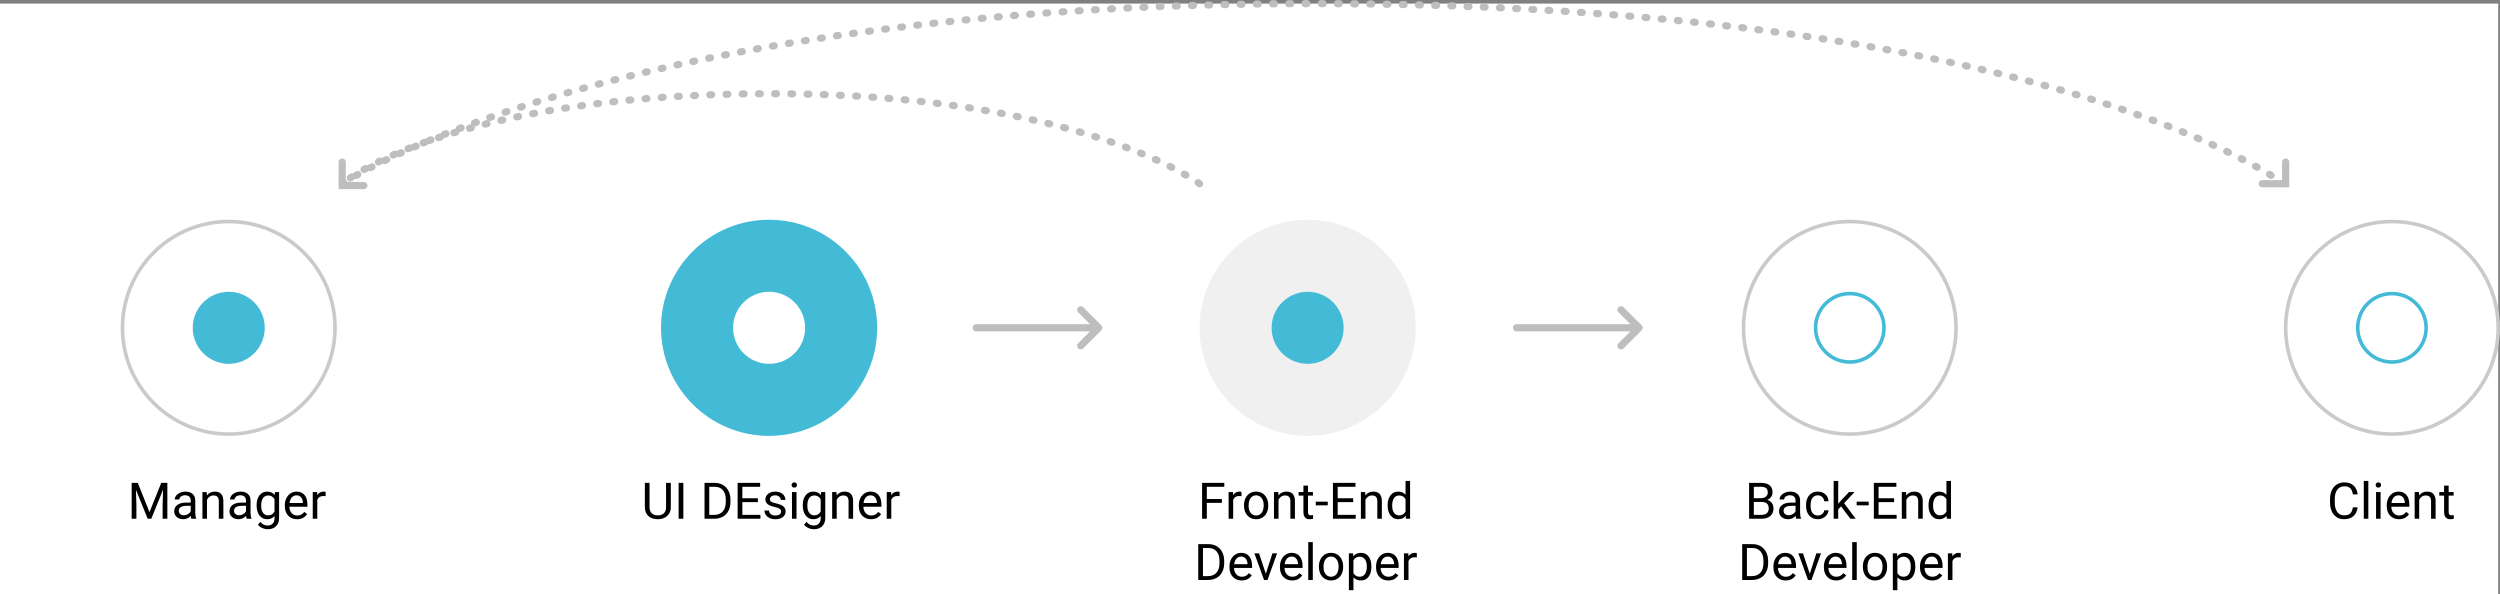 <svg width="694" height="165" viewBox="0 0 694 165" fill="none" xmlns="http://www.w3.org/2000/svg">
<rect x="0" y="0" width="694" height="165" fill="#808080" stroke="none"/>
<rect width="693.5" height="164" transform="translate(0 1)" fill="white"/>
<circle cx="513.5" cy="91" r="29.5" stroke="#CACACA"/>
<circle cx="513.5" cy="91" r="9.5" stroke="#43BAD6"/>
<circle cx="664" cy="91" r="29.5" stroke="#CACACA"/>
<circle cx="664" cy="91" r="9.5" stroke="#43BAD6"/>
<path d="M654.477 140.842C654.354 141.895 653.964 142.708 653.308 143.282C652.656 143.852 651.788 144.137 650.703 144.137C649.527 144.137 648.584 143.715 647.873 142.872C647.167 142.029 646.813 140.901 646.813 139.488V138.531C646.813 137.606 646.978 136.793 647.306 136.091C647.638 135.389 648.108 134.851 648.714 134.478C649.32 134.099 650.022 133.91 650.819 133.91C651.877 133.91 652.724 134.206 653.362 134.799C654 135.387 654.372 136.202 654.477 137.246H653.157C653.043 136.453 652.795 135.879 652.412 135.523C652.034 135.168 651.503 134.99 650.819 134.99C649.981 134.99 649.322 135.3 648.844 135.92C648.37 136.54 648.133 137.422 648.133 138.565V139.529C648.133 140.609 648.358 141.468 648.81 142.106C649.261 142.744 649.892 143.063 650.703 143.063C651.432 143.063 651.991 142.899 652.378 142.571C652.77 142.239 653.03 141.662 653.157 140.842H654.477ZM657.45 144H656.186V133.5H657.45V144ZM660.854 144H659.59V136.604H660.854V144ZM659.487 134.642C659.487 134.437 659.549 134.263 659.672 134.122C659.799 133.981 659.986 133.91 660.232 133.91C660.479 133.91 660.665 133.981 660.793 134.122C660.921 134.263 660.984 134.437 660.984 134.642C660.984 134.847 660.921 135.018 660.793 135.154C660.665 135.291 660.479 135.359 660.232 135.359C659.986 135.359 659.799 135.291 659.672 135.154C659.549 135.018 659.487 134.847 659.487 134.642ZM665.954 144.137C664.951 144.137 664.136 143.809 663.507 143.152C662.878 142.492 662.563 141.61 662.563 140.507V140.274C662.563 139.541 662.702 138.887 662.98 138.312C663.263 137.734 663.655 137.283 664.156 136.959C664.662 136.631 665.209 136.467 665.797 136.467C666.758 136.467 667.506 136.784 668.039 137.417C668.572 138.05 668.839 138.957 668.839 140.138V140.664H663.828C663.846 141.393 664.058 141.983 664.464 142.435C664.874 142.881 665.394 143.104 666.022 143.104C666.469 143.104 666.847 143.013 667.157 142.831C667.467 142.649 667.738 142.407 667.971 142.106L668.743 142.708C668.123 143.66 667.194 144.137 665.954 144.137ZM665.797 137.506C665.286 137.506 664.858 137.693 664.512 138.066C664.165 138.436 663.951 138.955 663.869 139.625H667.574V139.529C667.538 138.887 667.365 138.39 667.055 138.039C666.745 137.684 666.326 137.506 665.797 137.506ZM671.505 136.604L671.546 137.533C672.111 136.822 672.849 136.467 673.761 136.467C675.324 136.467 676.112 137.349 676.126 139.112V144H674.861V139.105C674.857 138.572 674.734 138.178 674.492 137.923C674.255 137.668 673.884 137.54 673.378 137.54C672.968 137.54 672.608 137.649 672.298 137.868C671.988 138.087 671.746 138.374 671.573 138.729V144H670.309V136.604H671.505ZM679.749 134.812V136.604H681.13V137.581H679.749V142.168C679.749 142.464 679.811 142.688 679.934 142.838C680.057 142.984 680.266 143.057 680.562 143.057C680.708 143.057 680.909 143.029 681.164 142.975V144C680.831 144.091 680.508 144.137 680.193 144.137C679.628 144.137 679.202 143.966 678.915 143.624C678.628 143.282 678.484 142.797 678.484 142.168V137.581H677.138V136.604H678.484V134.812H679.749Z" fill="black"/>
<circle cx="63.5" cy="91" r="29.5" stroke="#CACACA"/>
<circle cx="63.5" cy="91" r="10" fill="#43BAD6"/>
<path d="M38.247 134.047L41.501 142.168L44.755 134.047H46.457V144H45.145V140.124L45.268 135.94L42 144H40.995L37.734 135.961L37.864 140.124V144H36.552V134.047H38.247ZM53.143 144C53.07 143.854 53.01 143.594 52.965 143.221C52.377 143.831 51.675 144.137 50.859 144.137C50.13 144.137 49.531 143.932 49.062 143.521C48.597 143.107 48.364 142.583 48.364 141.949C48.364 141.179 48.656 140.582 49.239 140.158C49.827 139.73 50.652 139.516 51.714 139.516H52.944V138.935C52.944 138.493 52.812 138.142 52.548 137.882C52.283 137.618 51.894 137.485 51.379 137.485C50.928 137.485 50.55 137.599 50.244 137.827C49.939 138.055 49.786 138.331 49.786 138.654H48.515C48.515 138.285 48.645 137.93 48.904 137.588C49.169 137.242 49.524 136.968 49.971 136.768C50.422 136.567 50.916 136.467 51.454 136.467C52.306 136.467 52.974 136.681 53.457 137.109C53.94 137.533 54.191 138.119 54.209 138.866V142.271C54.209 142.95 54.296 143.49 54.469 143.891V144H53.143ZM51.044 143.036C51.44 143.036 51.816 142.934 52.172 142.729C52.527 142.523 52.785 142.257 52.944 141.929V140.411H51.953C50.404 140.411 49.629 140.865 49.629 141.771C49.629 142.168 49.761 142.478 50.025 142.701C50.29 142.924 50.629 143.036 51.044 143.036ZM57.388 136.604L57.429 137.533C57.994 136.822 58.732 136.467 59.644 136.467C61.207 136.467 61.995 137.349 62.009 139.112V144H60.744V139.105C60.74 138.572 60.617 138.178 60.375 137.923C60.138 137.668 59.767 137.54 59.261 137.54C58.851 137.54 58.491 137.649 58.181 137.868C57.871 138.087 57.629 138.374 57.456 138.729V144H56.191V136.604H57.388ZM68.482 144C68.409 143.854 68.35 143.594 68.305 143.221C67.717 143.831 67.015 144.137 66.199 144.137C65.47 144.137 64.871 143.932 64.401 143.521C63.937 143.107 63.704 142.583 63.704 141.949C63.704 141.179 63.996 140.582 64.579 140.158C65.167 139.73 65.992 139.516 67.054 139.516H68.284V138.935C68.284 138.493 68.152 138.142 67.888 137.882C67.623 137.618 67.234 137.485 66.719 137.485C66.268 137.485 65.889 137.599 65.584 137.827C65.279 138.055 65.126 138.331 65.126 138.654H63.855C63.855 138.285 63.984 137.93 64.244 137.588C64.508 137.242 64.864 136.968 65.311 136.768C65.762 136.567 66.256 136.467 66.794 136.467C67.646 136.467 68.314 136.681 68.797 137.109C69.28 137.533 69.531 138.119 69.549 138.866V142.271C69.549 142.95 69.635 143.49 69.809 143.891V144H68.482ZM66.384 143.036C66.78 143.036 67.156 142.934 67.512 142.729C67.867 142.523 68.125 142.257 68.284 141.929V140.411H67.293C65.743 140.411 64.969 140.865 64.969 141.771C64.969 142.168 65.101 142.478 65.365 142.701C65.63 142.924 65.969 143.036 66.384 143.036ZM71.231 140.24C71.231 139.087 71.497 138.171 72.03 137.492C72.564 136.809 73.27 136.467 74.149 136.467C75.052 136.467 75.756 136.786 76.262 137.424L76.323 136.604H77.478V143.822C77.478 144.779 77.194 145.534 76.624 146.085C76.059 146.636 75.298 146.912 74.341 146.912C73.808 146.912 73.286 146.798 72.775 146.57C72.265 146.342 71.875 146.03 71.606 145.634L72.263 144.875C72.805 145.545 73.468 145.88 74.252 145.88C74.867 145.88 75.346 145.707 75.688 145.36C76.034 145.014 76.207 144.526 76.207 143.897V143.262C75.701 143.845 75.011 144.137 74.136 144.137C73.27 144.137 72.568 143.788 72.03 143.091C71.497 142.394 71.231 141.443 71.231 140.24ZM72.502 140.384C72.502 141.218 72.673 141.874 73.015 142.353C73.356 142.826 73.835 143.063 74.45 143.063C75.248 143.063 75.833 142.701 76.207 141.977V138.6C75.82 137.893 75.239 137.54 74.464 137.54C73.849 137.54 73.368 137.779 73.022 138.258C72.675 138.736 72.502 139.445 72.502 140.384ZM82.462 144.137C81.459 144.137 80.644 143.809 80.015 143.152C79.386 142.492 79.071 141.61 79.071 140.507V140.274C79.071 139.541 79.21 138.887 79.488 138.312C79.771 137.734 80.163 137.283 80.664 136.959C81.17 136.631 81.717 136.467 82.305 136.467C83.266 136.467 84.014 136.784 84.547 137.417C85.08 138.05 85.347 138.957 85.347 140.138V140.664H80.336C80.354 141.393 80.566 141.983 80.972 142.435C81.382 142.881 81.901 143.104 82.53 143.104C82.977 143.104 83.355 143.013 83.665 142.831C83.975 142.649 84.246 142.407 84.478 142.106L85.251 142.708C84.631 143.66 83.701 144.137 82.462 144.137ZM82.305 137.506C81.794 137.506 81.366 137.693 81.019 138.066C80.673 138.436 80.459 138.955 80.377 139.625H84.082V139.529C84.046 138.887 83.872 138.39 83.562 138.039C83.253 137.684 82.833 137.506 82.305 137.506ZM90.392 137.738C90.2 137.706 89.993 137.69 89.769 137.69C88.94 137.69 88.377 138.044 88.081 138.75V144H86.816V136.604H88.047L88.067 137.458C88.482 136.797 89.07 136.467 89.831 136.467C90.077 136.467 90.264 136.499 90.392 136.562V137.738Z" fill="black"/>
<path d="M333 51C333 51 300.103 26 214 26C124.205 26 95 51 95 51" stroke="#BEBEBE" stroke-width="2" stroke-linecap="round" stroke-dasharray="0.5 4"/>
<path d="M101 51.5L95 51.5L95 45" stroke="#BEBEBE" stroke-width="2" stroke-linecap="round"/>
<path d="M95 51C95 51 169.502 1 364.5 1C567.86 1 634 51 634 51" stroke="#BEBEBE" stroke-width="2" stroke-linecap="round" stroke-dasharray="0.5 4"/>
<path d="M634.5 45V51H628" stroke="#BEBEBE" stroke-width="2" stroke-linecap="round"/>
<path d="M271 91H305M305 91L300 86M305 91L300 96" stroke="#BEBEBE" stroke-width="2" stroke-linecap="round"/>
<path d="M421 91H455M455 91L450 86M455 91L450 96" stroke="#BEBEBE" stroke-width="2" stroke-linecap="round"/>
<circle cx="363" cy="91" r="30" fill="#F0F0F0"/>
<circle cx="363" cy="91" r="10" fill="#43BAD6"/>
<path d="M186.219 134.047V140.814C186.214 141.753 185.918 142.521 185.33 143.118C184.747 143.715 183.954 144.05 182.951 144.123L182.603 144.137C181.513 144.137 180.645 143.843 179.998 143.255C179.351 142.667 179.023 141.858 179.014 140.828V134.047H180.312V140.787C180.312 141.507 180.511 142.068 180.907 142.469C181.304 142.865 181.869 143.063 182.603 143.063C183.345 143.063 183.913 142.865 184.305 142.469C184.701 142.072 184.899 141.514 184.899 140.794V134.047H186.219ZM189.698 144H188.386V134.047H189.698V144ZM195.577 144V134.047H198.387C199.253 134.047 200.018 134.238 200.684 134.621C201.349 135.004 201.862 135.549 202.222 136.255C202.586 136.961 202.771 137.772 202.775 138.688V139.324C202.775 140.263 202.593 141.086 202.229 141.792C201.868 142.498 201.351 143.041 200.677 143.419C200.007 143.797 199.225 143.991 198.332 144H195.577ZM196.89 135.127V142.927H198.271C199.282 142.927 200.068 142.612 200.629 141.983C201.194 141.354 201.477 140.459 201.477 139.297V138.716C201.477 137.586 201.21 136.708 200.677 136.084C200.148 135.455 199.396 135.136 198.421 135.127H196.89ZM210.391 139.399H206.077V142.927H211.088V144H204.765V134.047H211.02V135.127H206.077V138.326H210.391V139.399ZM216.83 142.038C216.83 141.696 216.7 141.432 216.44 141.245C216.185 141.054 215.736 140.89 215.094 140.753C214.456 140.616 213.948 140.452 213.569 140.261C213.196 140.069 212.918 139.841 212.735 139.577C212.558 139.313 212.469 138.998 212.469 138.634C212.469 138.028 212.724 137.515 213.234 137.096C213.749 136.676 214.406 136.467 215.203 136.467C216.042 136.467 216.721 136.683 217.24 137.116C217.764 137.549 218.026 138.103 218.026 138.777H216.755C216.755 138.431 216.607 138.132 216.311 137.882C216.019 137.631 215.65 137.506 215.203 137.506C214.743 137.506 214.383 137.606 214.123 137.807C213.863 138.007 213.733 138.269 213.733 138.593C213.733 138.898 213.854 139.128 214.096 139.283C214.337 139.438 214.772 139.586 215.401 139.728C216.035 139.869 216.548 140.037 216.939 140.233C217.331 140.429 217.621 140.666 217.808 140.944C217.999 141.218 218.095 141.553 218.095 141.949C218.095 142.61 217.83 143.141 217.302 143.542C216.773 143.938 216.087 144.137 215.244 144.137C214.652 144.137 214.128 144.032 213.672 143.822C213.216 143.613 212.858 143.321 212.599 142.947C212.343 142.569 212.216 142.161 212.216 141.724H213.48C213.503 142.147 213.672 142.485 213.986 142.735C214.305 142.981 214.725 143.104 215.244 143.104C215.723 143.104 216.105 143.009 216.393 142.817C216.684 142.621 216.83 142.362 216.83 142.038ZM221.116 144H219.852V136.604H221.116V144ZM219.749 134.642C219.749 134.437 219.811 134.263 219.934 134.122C220.061 133.981 220.248 133.91 220.494 133.91C220.74 133.91 220.927 133.981 221.055 134.122C221.182 134.263 221.246 134.437 221.246 134.642C221.246 134.847 221.182 135.018 221.055 135.154C220.927 135.291 220.74 135.359 220.494 135.359C220.248 135.359 220.061 135.291 219.934 135.154C219.811 135.018 219.749 134.847 219.749 134.642ZM222.846 140.24C222.846 139.087 223.112 138.171 223.646 137.492C224.179 136.809 224.885 136.467 225.765 136.467C226.667 136.467 227.371 136.786 227.877 137.424L227.938 136.604H229.094V143.822C229.094 144.779 228.809 145.534 228.239 146.085C227.674 146.636 226.913 146.912 225.956 146.912C225.423 146.912 224.901 146.798 224.391 146.57C223.88 146.342 223.491 146.03 223.222 145.634L223.878 144.875C224.42 145.545 225.083 145.88 225.867 145.88C226.482 145.88 226.961 145.707 227.303 145.36C227.649 145.014 227.822 144.526 227.822 143.897V143.262C227.316 143.845 226.626 144.137 225.751 144.137C224.885 144.137 224.183 143.788 223.646 143.091C223.112 142.394 222.846 141.443 222.846 140.24ZM224.117 140.384C224.117 141.218 224.288 141.874 224.63 142.353C224.972 142.826 225.45 143.063 226.065 143.063C226.863 143.063 227.449 142.701 227.822 141.977V138.6C227.435 137.893 226.854 137.54 226.079 137.54C225.464 137.54 224.983 137.779 224.637 138.258C224.29 138.736 224.117 139.445 224.117 140.384ZM232.204 136.604L232.245 137.533C232.81 136.822 233.549 136.467 234.46 136.467C236.023 136.467 236.812 137.349 236.825 139.112V144H235.561V139.105C235.556 138.572 235.433 138.178 235.191 137.923C234.954 137.668 234.583 137.54 234.077 137.54C233.667 137.54 233.307 137.649 232.997 137.868C232.687 138.087 232.446 138.374 232.272 138.729V144H231.008V136.604H232.204ZM241.802 144.137C240.799 144.137 239.983 143.809 239.354 143.152C238.726 142.492 238.411 141.61 238.411 140.507V140.274C238.411 139.541 238.55 138.887 238.828 138.312C239.111 137.734 239.503 137.283 240.004 136.959C240.51 136.631 241.057 136.467 241.645 136.467C242.606 136.467 243.354 136.784 243.887 137.417C244.42 138.05 244.687 138.957 244.687 140.138V140.664H239.676C239.694 141.393 239.906 141.983 240.312 142.435C240.722 142.881 241.241 143.104 241.87 143.104C242.317 143.104 242.695 143.013 243.005 142.831C243.315 142.649 243.586 142.407 243.818 142.106L244.591 142.708C243.971 143.66 243.041 144.137 241.802 144.137ZM241.645 137.506C241.134 137.506 240.706 137.693 240.359 138.066C240.013 138.436 239.799 138.955 239.717 139.625H243.422V139.529C243.385 138.887 243.212 138.39 242.902 138.039C242.592 137.684 242.173 137.506 241.645 137.506ZM249.731 137.738C249.54 137.706 249.333 137.69 249.109 137.69C248.28 137.69 247.717 138.044 247.421 138.75V144H246.156V136.604H247.387L247.407 137.458C247.822 136.797 248.41 136.467 249.171 136.467C249.417 136.467 249.604 136.499 249.731 136.562V137.738Z" fill="black"/>
<circle cx="213.5" cy="91" r="30" fill="#43BAD6"/>
<circle cx="213.5" cy="91" r="10" fill="white"/>
<path d="M339.189 139.604H335.013V144H333.7V134.047H339.866V135.127H335.013V138.531H339.189V139.604ZM344.638 137.738C344.446 137.706 344.239 137.69 344.016 137.69C343.186 137.69 342.623 138.044 342.327 138.75V144H341.062V136.604H342.293L342.313 137.458C342.728 136.797 343.316 136.467 344.077 136.467C344.323 136.467 344.51 136.499 344.638 136.562V137.738ZM345.335 140.233C345.335 139.509 345.476 138.857 345.759 138.278C346.046 137.7 346.442 137.253 346.948 136.938C347.459 136.624 348.04 136.467 348.691 136.467C349.699 136.467 350.512 136.815 351.132 137.513C351.756 138.21 352.068 139.137 352.068 140.295V140.384C352.068 141.104 351.929 141.751 351.651 142.325C351.378 142.895 350.984 143.339 350.469 143.658C349.958 143.977 349.37 144.137 348.705 144.137C347.702 144.137 346.889 143.788 346.265 143.091C345.645 142.394 345.335 141.471 345.335 140.322V140.233ZM346.606 140.384C346.606 141.204 346.796 141.863 347.174 142.359C347.557 142.856 348.067 143.104 348.705 143.104C349.348 143.104 349.858 142.854 350.236 142.353C350.615 141.847 350.804 141.14 350.804 140.233C350.804 139.422 350.61 138.766 350.223 138.265C349.84 137.759 349.329 137.506 348.691 137.506C348.067 137.506 347.563 137.754 347.181 138.251C346.798 138.748 346.606 139.459 346.606 140.384ZM354.851 136.604L354.892 137.533C355.457 136.822 356.195 136.467 357.106 136.467C358.67 136.467 359.458 137.349 359.472 139.112V144H358.207V139.105C358.202 138.572 358.079 138.178 357.838 137.923C357.601 137.668 357.229 137.54 356.724 137.54C356.313 137.54 355.953 137.649 355.644 137.868C355.334 138.087 355.092 138.374 354.919 138.729V144H353.654V136.604H354.851ZM363.095 134.812V136.604H364.476V137.581H363.095V142.168C363.095 142.464 363.156 142.688 363.279 142.838C363.402 142.984 363.612 143.057 363.908 143.057C364.054 143.057 364.255 143.029 364.51 142.975V144C364.177 144.091 363.854 144.137 363.539 144.137C362.974 144.137 362.548 143.966 362.261 143.624C361.974 143.282 361.83 142.797 361.83 142.168V137.581H360.483V136.604H361.83V134.812H363.095ZM368.591 140.288H365.255V139.256H368.591V140.288ZM375.652 139.399H371.339V142.927H376.35V144H370.026V134.047H376.281V135.127H371.339V138.326H375.652V139.399ZM378.981 136.604L379.022 137.533C379.588 136.822 380.326 136.467 381.237 136.467C382.8 136.467 383.589 137.349 383.603 139.112V144H382.338V139.105C382.333 138.572 382.21 138.178 381.969 137.923C381.732 137.668 381.36 137.54 380.854 137.54C380.444 137.54 380.084 137.649 379.774 137.868C379.465 138.087 379.223 138.374 379.05 138.729V144H377.785V136.604H378.981ZM385.202 140.24C385.202 139.105 385.471 138.194 386.009 137.506C386.547 136.813 387.251 136.467 388.121 136.467C388.987 136.467 389.673 136.763 390.179 137.355V133.5H391.443V144H390.281L390.22 143.207C389.714 143.827 389.01 144.137 388.107 144.137C387.251 144.137 386.551 143.786 386.009 143.084C385.471 142.382 385.202 141.466 385.202 140.336V140.24ZM386.467 140.384C386.467 141.222 386.64 141.879 386.986 142.353C387.333 142.826 387.811 143.063 388.422 143.063C389.224 143.063 389.81 142.703 390.179 141.983V138.586C389.8 137.889 389.219 137.54 388.436 137.54C387.816 137.54 387.333 137.779 386.986 138.258C386.64 138.736 386.467 139.445 386.467 140.384ZM332.634 161V151.047H335.443C336.309 151.047 337.075 151.238 337.74 151.621C338.406 152.004 338.918 152.549 339.278 153.255C339.643 153.961 339.827 154.772 339.832 155.688V156.324C339.832 157.263 339.65 158.086 339.285 158.792C338.925 159.498 338.408 160.041 337.733 160.419C337.063 160.797 336.282 160.991 335.389 161H332.634ZM333.946 152.127V159.927H335.327C336.339 159.927 337.125 159.612 337.686 158.983C338.251 158.354 338.533 157.459 338.533 156.297V155.716C338.533 154.586 338.267 153.708 337.733 153.084C337.205 152.455 336.453 152.136 335.478 152.127H333.946ZM344.692 161.137C343.69 161.137 342.874 160.809 342.245 160.152C341.616 159.492 341.302 158.61 341.302 157.507V157.274C341.302 156.541 341.441 155.887 341.719 155.312C342.001 154.734 342.393 154.283 342.895 153.959C343.4 153.631 343.947 153.467 344.535 153.467C345.497 153.467 346.244 153.784 346.777 154.417C347.311 155.05 347.577 155.957 347.577 157.138V157.664H342.566C342.585 158.393 342.797 158.983 343.202 159.435C343.612 159.881 344.132 160.104 344.761 160.104C345.207 160.104 345.586 160.013 345.896 159.831C346.205 159.649 346.477 159.407 346.709 159.106L347.481 159.708C346.862 160.66 345.932 161.137 344.692 161.137ZM344.535 154.506C344.025 154.506 343.596 154.693 343.25 155.066C342.904 155.436 342.689 155.955 342.607 156.625H346.312V156.529C346.276 155.887 346.103 155.39 345.793 155.039C345.483 154.684 345.064 154.506 344.535 154.506ZM351.392 159.284L353.224 153.604H354.516L351.863 161H350.899L348.22 153.604H349.512L351.392 159.284ZM358.706 161.137C357.703 161.137 356.888 160.809 356.259 160.152C355.63 159.492 355.315 158.61 355.315 157.507V157.274C355.315 156.541 355.454 155.887 355.732 155.312C356.015 154.734 356.407 154.283 356.908 153.959C357.414 153.631 357.961 153.467 358.549 153.467C359.51 153.467 360.258 153.784 360.791 154.417C361.324 155.05 361.591 155.957 361.591 157.138V157.664H356.58C356.598 158.393 356.81 158.983 357.216 159.435C357.626 159.881 358.146 160.104 358.774 160.104C359.221 160.104 359.599 160.013 359.909 159.831C360.219 159.649 360.49 159.407 360.723 159.106L361.495 159.708C360.875 160.66 359.946 161.137 358.706 161.137ZM358.549 154.506C358.038 154.506 357.61 154.693 357.264 155.066C356.917 155.436 356.703 155.955 356.621 156.625H360.326V156.529C360.29 155.887 360.117 155.39 359.807 155.039C359.497 154.684 359.077 154.506 358.549 154.506ZM364.435 161H363.17V150.5H364.435V161ZM366.13 157.233C366.13 156.509 366.271 155.857 366.554 155.278C366.841 154.7 367.237 154.253 367.743 153.938C368.254 153.624 368.835 153.467 369.486 153.467C370.493 153.467 371.307 153.815 371.927 154.513C372.551 155.21 372.863 156.137 372.863 157.295V157.384C372.863 158.104 372.724 158.751 372.446 159.325C372.173 159.895 371.779 160.339 371.264 160.658C370.753 160.977 370.165 161.137 369.5 161.137C368.497 161.137 367.684 160.788 367.06 160.091C366.44 159.394 366.13 158.471 366.13 157.322V157.233ZM367.401 157.384C367.401 158.204 367.59 158.863 367.969 159.359C368.352 159.856 368.862 160.104 369.5 160.104C370.143 160.104 370.653 159.854 371.031 159.353C371.41 158.847 371.599 158.14 371.599 157.233C371.599 156.422 371.405 155.766 371.018 155.265C370.635 154.759 370.124 154.506 369.486 154.506C368.862 154.506 368.358 154.754 367.976 155.251C367.593 155.748 367.401 156.459 367.401 157.384ZM380.697 157.384C380.697 158.509 380.44 159.416 379.925 160.104C379.41 160.793 378.713 161.137 377.833 161.137C376.935 161.137 376.229 160.852 375.714 160.282V163.844H374.449V153.604H375.604L375.666 154.424C376.181 153.786 376.896 153.467 377.812 153.467C378.701 153.467 379.403 153.802 379.918 154.472C380.438 155.142 380.697 156.074 380.697 157.268V157.384ZM379.433 157.24C379.433 156.406 379.255 155.748 378.899 155.265C378.544 154.782 378.056 154.54 377.437 154.54C376.671 154.54 376.097 154.88 375.714 155.559V159.093C376.092 159.767 376.671 160.104 377.45 160.104C378.056 160.104 378.537 159.865 378.893 159.387C379.253 158.904 379.433 158.188 379.433 157.24ZM385.38 161.137C384.377 161.137 383.562 160.809 382.933 160.152C382.304 159.492 381.989 158.61 381.989 157.507V157.274C381.989 156.541 382.128 155.887 382.406 155.312C382.689 154.734 383.081 154.283 383.582 153.959C384.088 153.631 384.635 153.467 385.223 153.467C386.184 153.467 386.932 153.784 387.465 154.417C387.998 155.05 388.265 155.957 388.265 157.138V157.664H383.254C383.272 158.393 383.484 158.983 383.89 159.435C384.3 159.881 384.819 160.104 385.448 160.104C385.895 160.104 386.273 160.013 386.583 159.831C386.893 159.649 387.164 159.407 387.396 159.106L388.169 159.708C387.549 160.66 386.619 161.137 385.38 161.137ZM385.223 154.506C384.712 154.506 384.284 154.693 383.938 155.066C383.591 155.436 383.377 155.955 383.295 156.625H387V156.529C386.964 155.887 386.79 155.39 386.48 155.039C386.171 154.684 385.751 154.506 385.223 154.506ZM393.31 154.738C393.118 154.706 392.911 154.69 392.688 154.69C391.858 154.69 391.295 155.044 390.999 155.75V161H389.734V153.604H390.965L390.985 154.458C391.4 153.797 391.988 153.467 392.749 153.467C392.995 153.467 393.182 153.499 393.31 153.562V154.738Z" fill="black"/>
<path d="M485.548 144V134.047H488.802C489.882 134.047 490.693 134.27 491.235 134.717C491.782 135.163 492.056 135.824 492.056 136.699C492.056 137.164 491.924 137.576 491.659 137.937C491.395 138.292 491.035 138.568 490.579 138.764C491.117 138.914 491.541 139.201 491.851 139.625C492.165 140.044 492.322 140.546 492.322 141.129C492.322 142.022 492.033 142.724 491.454 143.234C490.875 143.745 490.057 144 489 144H485.548ZM486.86 139.345V142.927H489.027C489.638 142.927 490.119 142.77 490.47 142.455C490.825 142.136 491.003 141.699 491.003 141.143C491.003 139.944 490.351 139.345 489.048 139.345H486.86ZM486.86 138.292H488.843C489.417 138.292 489.875 138.148 490.217 137.861C490.563 137.574 490.736 137.185 490.736 136.692C490.736 136.146 490.577 135.749 490.258 135.503C489.939 135.252 489.453 135.127 488.802 135.127H486.86V138.292ZM498.639 144C498.566 143.854 498.507 143.594 498.461 143.221C497.873 143.831 497.171 144.137 496.355 144.137C495.626 144.137 495.027 143.932 494.558 143.521C494.093 143.107 493.86 142.583 493.86 141.949C493.86 141.179 494.152 140.582 494.735 140.158C495.323 139.73 496.148 139.516 497.21 139.516H498.44V138.935C498.44 138.493 498.308 138.142 498.044 137.882C497.78 137.618 497.39 137.485 496.875 137.485C496.424 137.485 496.046 137.599 495.74 137.827C495.435 138.055 495.282 138.331 495.282 138.654H494.011C494.011 138.285 494.141 137.93 494.4 137.588C494.665 137.242 495.02 136.968 495.467 136.768C495.918 136.567 496.412 136.467 496.95 136.467C497.802 136.467 498.47 136.681 498.953 137.109C499.436 137.533 499.687 138.119 499.705 138.866V142.271C499.705 142.95 499.792 143.49 499.965 143.891V144H498.639ZM496.54 143.036C496.937 143.036 497.312 142.934 497.668 142.729C498.023 142.523 498.281 142.257 498.44 141.929V140.411H497.449C495.9 140.411 495.125 140.865 495.125 141.771C495.125 142.168 495.257 142.478 495.521 142.701C495.786 142.924 496.125 143.036 496.54 143.036ZM504.654 143.104C505.105 143.104 505.5 142.968 505.837 142.694C506.174 142.421 506.361 142.079 506.397 141.669H507.594C507.571 142.093 507.425 142.496 507.156 142.879C506.887 143.262 506.527 143.567 506.076 143.795C505.63 144.023 505.156 144.137 504.654 144.137C503.647 144.137 502.845 143.802 502.248 143.132C501.656 142.457 501.359 141.537 501.359 140.37V140.158C501.359 139.438 501.492 138.798 501.756 138.237C502.02 137.677 502.398 137.242 502.891 136.932C503.387 136.622 503.973 136.467 504.647 136.467C505.477 136.467 506.165 136.715 506.712 137.212C507.263 137.709 507.557 138.354 507.594 139.146H506.397C506.361 138.668 506.179 138.276 505.851 137.971C505.527 137.661 505.126 137.506 504.647 137.506C504.005 137.506 503.506 137.738 503.15 138.203C502.799 138.663 502.624 139.331 502.624 140.206V140.445C502.624 141.298 502.799 141.954 503.15 142.414C503.501 142.874 504.003 143.104 504.654 143.104ZM511.08 140.575L510.287 141.402V144H509.022V133.5H510.287V139.851L510.964 139.037L513.268 136.604H514.806L511.928 139.693L515.141 144H513.657L511.08 140.575ZM518.743 140.288H515.407V139.256H518.743V140.288ZM525.805 139.399H521.491V142.927H526.502V144H520.179V134.047H526.434V135.127H521.491V138.326H525.805V139.399ZM529.134 136.604L529.175 137.533C529.74 136.822 530.478 136.467 531.39 136.467C532.953 136.467 533.741 137.349 533.755 139.112V144H532.49V139.105C532.486 138.572 532.363 138.178 532.121 137.923C531.884 137.668 531.513 137.54 531.007 137.54C530.597 137.54 530.237 137.649 529.927 137.868C529.617 138.087 529.375 138.374 529.202 138.729V144H527.938V136.604H529.134ZM535.354 140.24C535.354 139.105 535.623 138.194 536.161 137.506C536.699 136.813 537.403 136.467 538.273 136.467C539.139 136.467 539.825 136.763 540.331 137.355V133.5H541.596V144H540.434L540.372 143.207C539.866 143.827 539.162 144.137 538.26 144.137C537.403 144.137 536.703 143.786 536.161 143.084C535.623 142.382 535.354 141.466 535.354 140.336V140.24ZM536.619 140.384C536.619 141.222 536.792 141.879 537.139 142.353C537.485 142.826 537.964 143.063 538.574 143.063C539.376 143.063 539.962 142.703 540.331 141.983V138.586C539.953 137.889 539.372 137.54 538.588 137.54C537.968 137.54 537.485 137.779 537.139 138.258C536.792 138.736 536.619 139.445 536.619 140.384ZM483.634 161V151.047H486.443C487.309 151.047 488.075 151.238 488.74 151.621C489.406 152.004 489.918 152.549 490.278 153.255C490.643 153.961 490.827 154.772 490.832 155.688V156.324C490.832 157.263 490.65 158.086 490.285 158.792C489.925 159.498 489.408 160.041 488.733 160.419C488.063 160.797 487.282 160.991 486.389 161H483.634ZM484.946 152.127V159.927H486.327C487.339 159.927 488.125 159.612 488.686 158.983C489.251 158.354 489.533 157.459 489.533 156.297V155.716C489.533 154.586 489.267 153.708 488.733 153.084C488.205 152.455 487.453 152.136 486.478 152.127H484.946ZM495.692 161.137C494.69 161.137 493.874 160.809 493.245 160.152C492.616 159.492 492.302 158.61 492.302 157.507V157.274C492.302 156.541 492.441 155.887 492.719 155.312C493.001 154.734 493.393 154.283 493.895 153.959C494.4 153.631 494.947 153.467 495.535 153.467C496.497 153.467 497.244 153.784 497.777 154.417C498.311 155.05 498.577 155.957 498.577 157.138V157.664H493.566C493.585 158.393 493.797 158.983 494.202 159.435C494.612 159.881 495.132 160.104 495.761 160.104C496.207 160.104 496.586 160.013 496.896 159.831C497.205 159.649 497.477 159.407 497.709 159.106L498.481 159.708C497.862 160.66 496.932 161.137 495.692 161.137ZM495.535 154.506C495.025 154.506 494.596 154.693 494.25 155.066C493.904 155.436 493.689 155.955 493.607 156.625H497.312V156.529C497.276 155.887 497.103 155.39 496.793 155.039C496.483 154.684 496.064 154.506 495.535 154.506ZM502.392 159.284L504.224 153.604H505.516L502.863 161H501.899L499.22 153.604H500.512L502.392 159.284ZM509.706 161.137C508.703 161.137 507.888 160.809 507.259 160.152C506.63 159.492 506.315 158.61 506.315 157.507V157.274C506.315 156.541 506.454 155.887 506.732 155.312C507.015 154.734 507.407 154.283 507.908 153.959C508.414 153.631 508.961 153.467 509.549 153.467C510.51 153.467 511.258 153.784 511.791 154.417C512.324 155.05 512.591 155.957 512.591 157.138V157.664H507.58C507.598 158.393 507.81 158.983 508.216 159.435C508.626 159.881 509.146 160.104 509.774 160.104C510.221 160.104 510.599 160.013 510.909 159.831C511.219 159.649 511.49 159.407 511.723 159.106L512.495 159.708C511.875 160.66 510.946 161.137 509.706 161.137ZM509.549 154.506C509.038 154.506 508.61 154.693 508.264 155.066C507.917 155.436 507.703 155.955 507.621 156.625H511.326V156.529C511.29 155.887 511.117 155.39 510.807 155.039C510.497 154.684 510.077 154.506 509.549 154.506ZM515.435 161H514.17V150.5H515.435V161ZM517.13 157.233C517.13 156.509 517.271 155.857 517.554 155.278C517.841 154.7 518.237 154.253 518.743 153.938C519.254 153.624 519.835 153.467 520.486 153.467C521.493 153.467 522.307 153.815 522.927 154.513C523.551 155.21 523.863 156.137 523.863 157.295V157.384C523.863 158.104 523.724 158.751 523.446 159.325C523.173 159.895 522.779 160.339 522.264 160.658C521.753 160.977 521.165 161.137 520.5 161.137C519.497 161.137 518.684 160.788 518.06 160.091C517.44 159.394 517.13 158.471 517.13 157.322V157.233ZM518.401 157.384C518.401 158.204 518.59 158.863 518.969 159.359C519.352 159.856 519.862 160.104 520.5 160.104C521.143 160.104 521.653 159.854 522.031 159.353C522.41 158.847 522.599 158.14 522.599 157.233C522.599 156.422 522.405 155.766 522.018 155.265C521.635 154.759 521.124 154.506 520.486 154.506C519.862 154.506 519.358 154.754 518.976 155.251C518.593 155.748 518.401 156.459 518.401 157.384ZM531.697 157.384C531.697 158.509 531.44 159.416 530.925 160.104C530.41 160.793 529.713 161.137 528.833 161.137C527.935 161.137 527.229 160.852 526.714 160.282V163.844H525.449V153.604H526.604L526.666 154.424C527.181 153.786 527.896 153.467 528.812 153.467C529.701 153.467 530.403 153.802 530.918 154.472C531.438 155.142 531.697 156.074 531.697 157.268V157.384ZM530.433 157.24C530.433 156.406 530.255 155.748 529.899 155.265C529.544 154.782 529.056 154.54 528.437 154.54C527.671 154.54 527.097 154.88 526.714 155.559V159.093C527.092 159.767 527.671 160.104 528.45 160.104C529.056 160.104 529.537 159.865 529.893 159.387C530.253 158.904 530.433 158.188 530.433 157.24ZM536.38 161.137C535.377 161.137 534.562 160.809 533.933 160.152C533.304 159.492 532.989 158.61 532.989 157.507V157.274C532.989 156.541 533.128 155.887 533.406 155.312C533.689 154.734 534.081 154.283 534.582 153.959C535.088 153.631 535.635 153.467 536.223 153.467C537.184 153.467 537.932 153.784 538.465 154.417C538.998 155.05 539.265 155.957 539.265 157.138V157.664H534.254C534.272 158.393 534.484 158.983 534.89 159.435C535.3 159.881 535.819 160.104 536.448 160.104C536.895 160.104 537.273 160.013 537.583 159.831C537.893 159.649 538.164 159.407 538.396 159.106L539.169 159.708C538.549 160.66 537.619 161.137 536.38 161.137ZM536.223 154.506C535.712 154.506 535.284 154.693 534.938 155.066C534.591 155.436 534.377 155.955 534.295 156.625H538V156.529C537.964 155.887 537.79 155.39 537.48 155.039C537.171 154.684 536.751 154.506 536.223 154.506ZM544.31 154.738C544.118 154.706 543.911 154.69 543.688 154.69C542.858 154.69 542.295 155.044 541.999 155.75V161H540.734V153.604H541.965L541.985 154.458C542.4 153.797 542.988 153.467 543.749 153.467C543.995 153.467 544.182 153.499 544.31 153.562V154.738Z" fill="black"/>
</svg>
